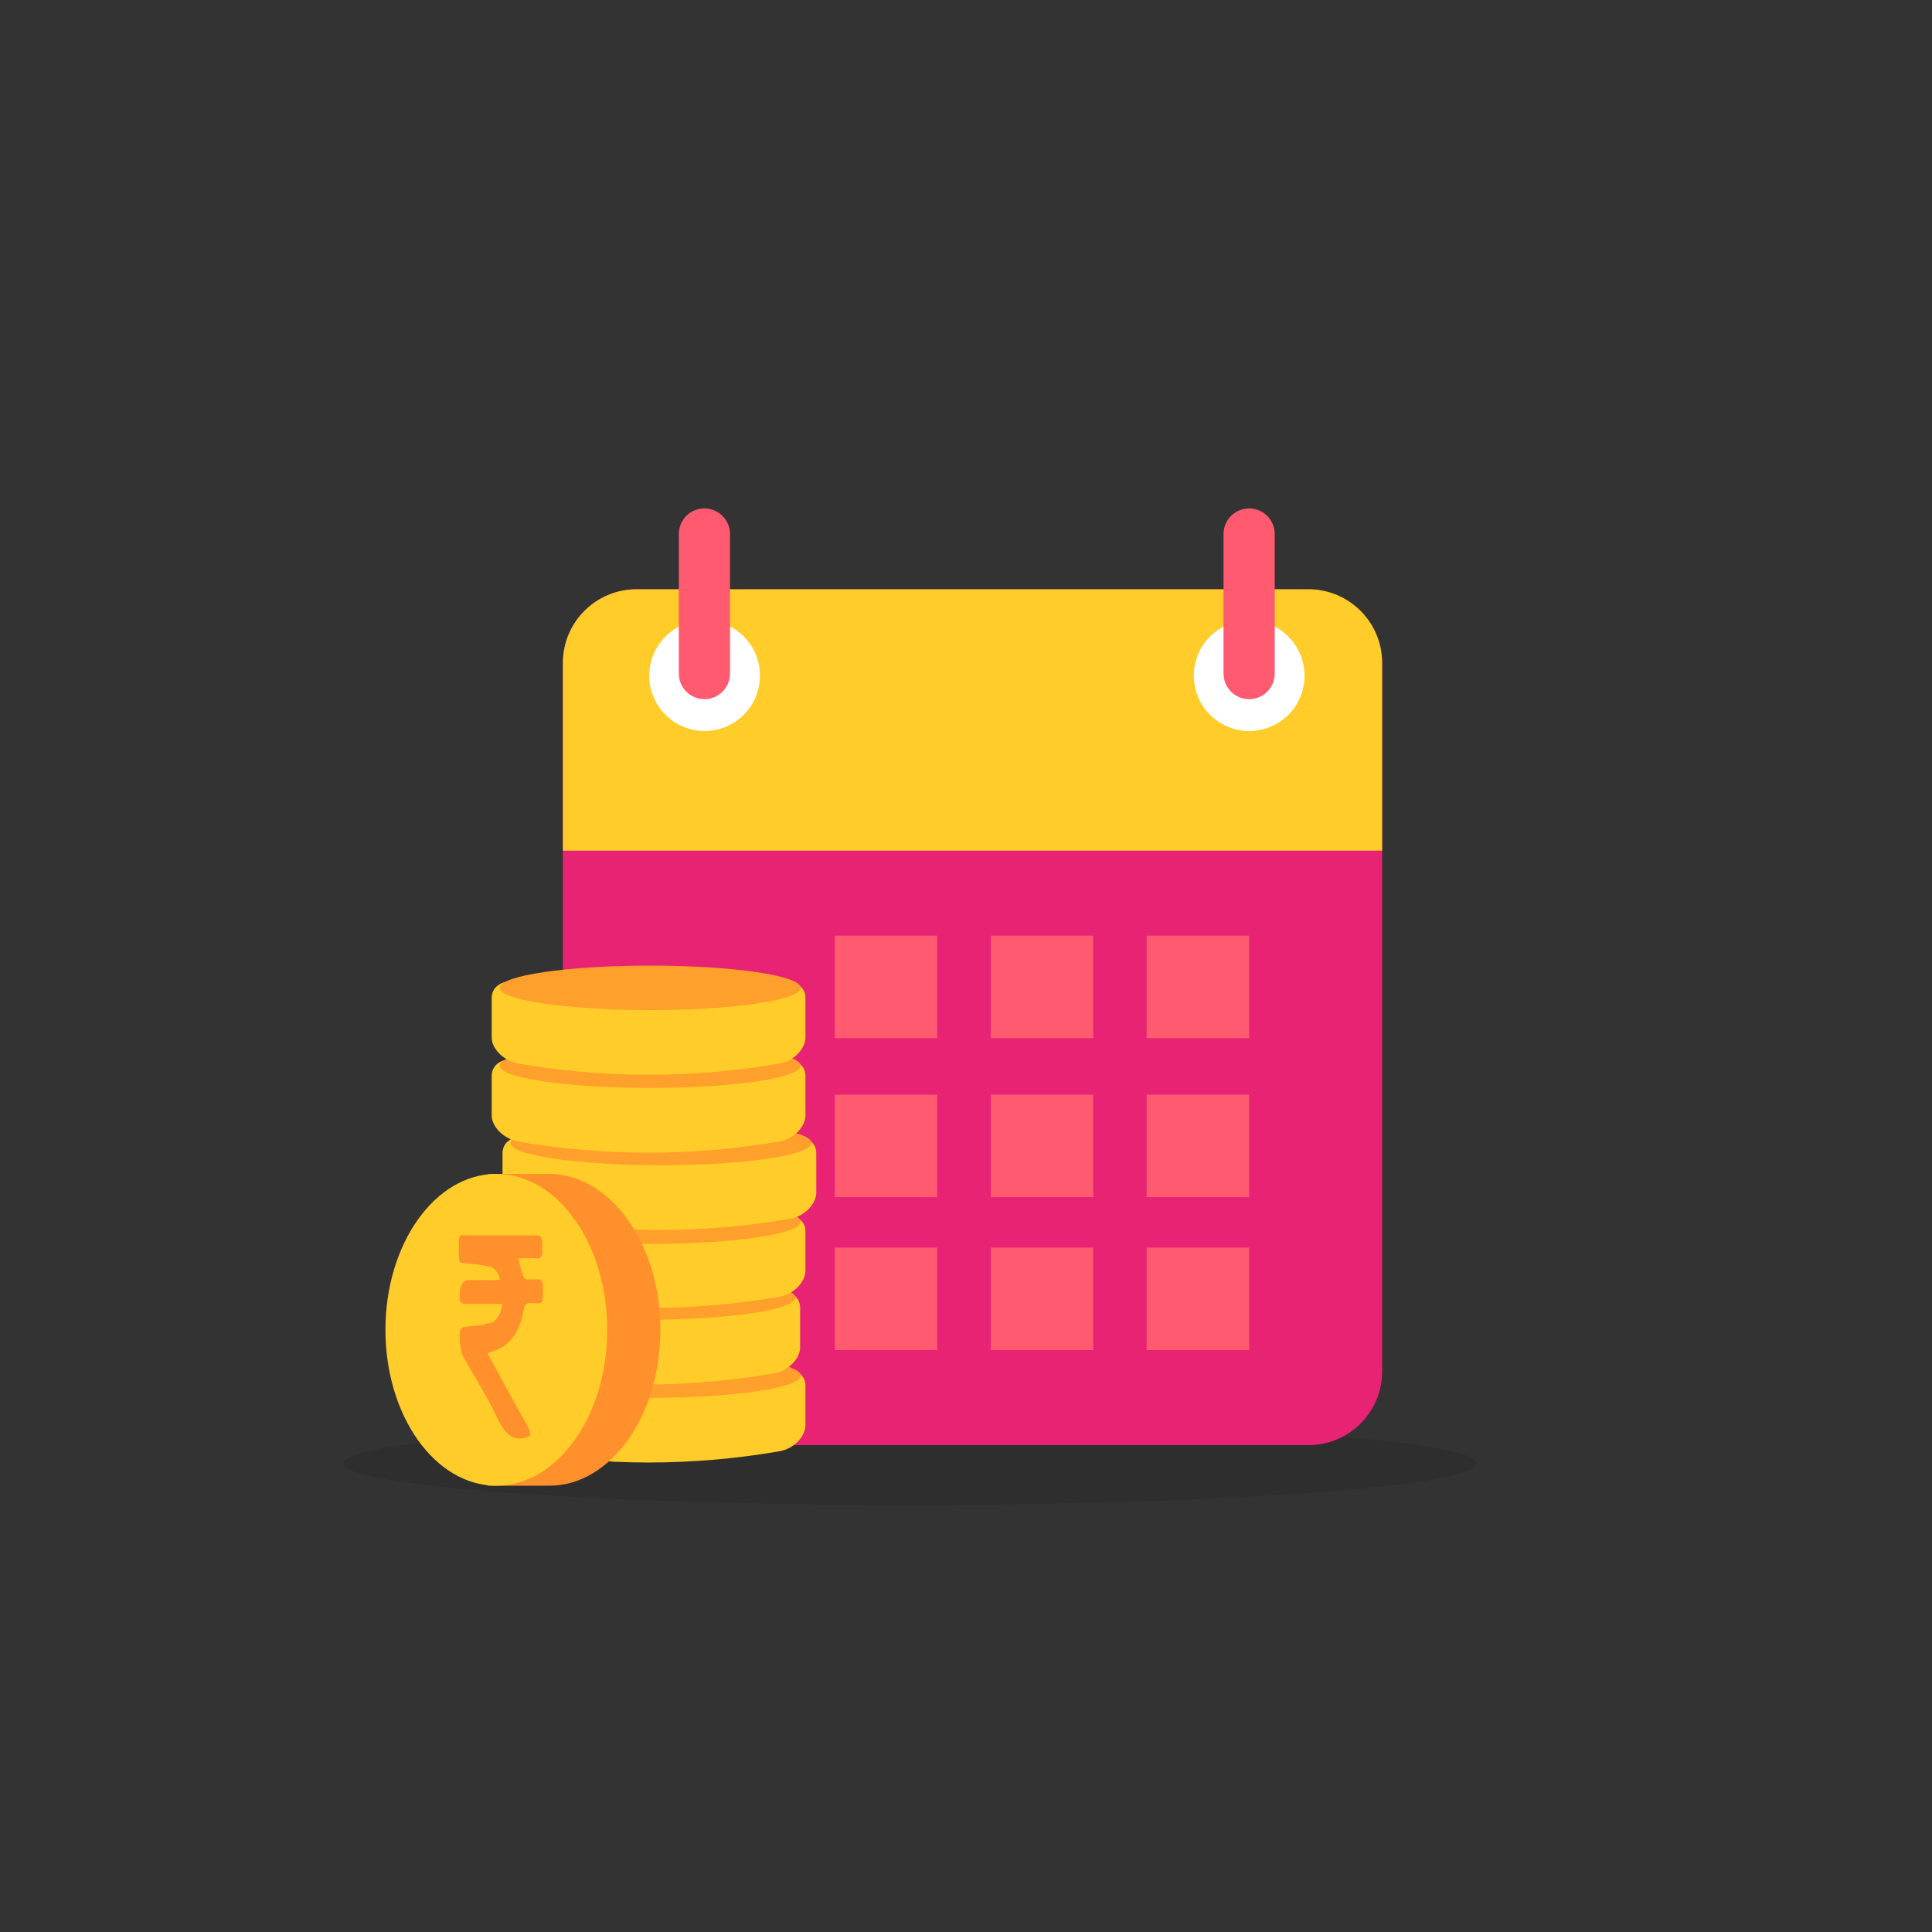 <?xml version="1.0" encoding="UTF-8"?>
<svg id="Layer_1" data-name="Layer 1" xmlns="http://www.w3.org/2000/svg" viewBox="0 0 200 200">
  <rect x="0" y="0" width="200" height="200" fill="#333333" stroke="none"/>
  <defs>
    <style>
      .cls-1 {
        fill: #020202;
        opacity: .1;
      }

      .cls-2 {
        fill: #ff9f2c;
      }

      .cls-3 {
        fill: #fff;
      }

      .cls-4 {
        fill: #ffcc29;
      }

      .cls-5 {
        fill: #e82374;
      }

      .cls-6 {
        fill: #ff5a70;
      }

      .cls-7 {
        fill: #ff902c;
      }
    </style>
  </defs>
  <ellipse class="cls-1" cx="94.19" cy="151.5" rx="58.66" ry="4.3"/>
  <g>
    <rect class="cls-5" x="58.27" y="61" width="84.81" height="88.6" rx="7.63" ry="7.63"/>
    <path class="cls-4" d="M143.08,88.06v-19.43c0-4.22-3.42-7.63-7.63-7.63H65.9c-4.22,0-7.63,3.42-7.63,7.63v19.43h84.81Z"/>
    <g>
      <rect class="cls-6" x="118.7" y="129.15" width="10.61" height="10.61"/>
      <rect class="cls-6" x="70.27" y="129.15" width="10.61" height="10.61"/>
      <rect class="cls-6" x="86.41" y="129.15" width="10.61" height="10.61"/>
      <rect class="cls-6" x="102.56" y="129.15" width="10.61" height="10.61"/>
      <rect class="cls-6" x="118.7" y="113.32" width="10.61" height="10.61"/>
      <rect class="cls-6" x="70.27" y="113.32" width="10.61" height="10.61"/>
      <rect class="cls-6" x="86.41" y="113.32" width="10.61" height="10.61"/>
      <rect class="cls-6" x="102.56" y="113.32" width="10.61" height="10.61"/>
      <rect class="cls-6" x="118.7" y="96.86" width="10.61" height="10.61"/>
      <rect class="cls-6" x="86.41" y="96.86" width="10.61" height="10.61"/>
      <rect class="cls-6" x="102.56" y="96.86" width="10.61" height="10.61"/>
    </g>
    <circle class="cls-3" cx="72.94" cy="69.95" r="5.73" transform="translate(-7.43 131.21) rotate(-81.12)"/>
    <circle class="cls-3" cx="129.31" cy="69.95" r="5.73" transform="translate(39.55 186.38) rotate(-80.78)"/>
    <g>
      <path class="cls-6" d="M72.92,72.38h0c-1.46,0-2.65-1.19-2.65-2.65v-14.45c0-1.46,1.19-2.65,2.65-2.65h0c1.46,0,2.65,1.19,2.65,2.65v14.45c0,1.46-1.19,2.65-2.65,2.65Z"/>
      <path class="cls-6" d="M129.31,72.38h0c-1.46,0-2.65-1.19-2.65-2.65v-14.45c0-1.46,1.19-2.65,2.65-2.65h0c1.46,0,2.65,1.19,2.65,2.65v14.45c0,1.46-1.19,2.65-2.65,2.65Z"/>
    </g>
  </g>
  <g>
    <g>
      <g>
        <g>
          <path class="cls-4" d="M83.38,143.44v4.1c0,1.18-1.25,2.5-2.78,2.71-8.9,1.53-18.02,1.53-26.92,0-1.53-.28-2.78-1.53-2.78-2.71v-4.1c0-1.25,1.25-1.95,2.78-1.67,8.9,1.53,18.02,1.53,26.92,0,1.53-.28,2.78,.42,2.78,1.67Z"/>
          <path class="cls-2" d="M67.31,140.1c8.61,0,15.58,1.03,15.58,2.3s-6.98,2.3-15.58,2.3-15.58-1.03-15.58-2.3,6.98-2.3,15.58-2.3Z"/>
        </g>
        <g>
          <path class="cls-4" d="M82.83,135.37v4.1c0,1.18-1.25,2.5-2.78,2.71-8.9,1.53-18.02,1.53-26.92,0-1.53-.28-2.78-1.53-2.78-2.71v-4.1c0-1.25,1.25-1.95,2.78-1.67,8.9,1.53,18.02,1.53,26.92,0,1.53-.28,2.78,.42,2.78,1.67Z"/>
          <ellipse class="cls-2" cx="66.76" cy="134.32" rx="15.58" ry="2.3"/>
        </g>
        <g>
          <path class="cls-4" d="M83.38,127.44v4.1c0,1.18-1.25,2.5-2.78,2.71-8.9,1.53-18.02,1.53-26.92,0-1.53-.28-2.78-1.53-2.78-2.71v-4.1c0-1.25,1.25-1.95,2.78-1.67,8.9,1.53,18.02,1.53,26.92,0,1.53-.28,2.78,.49,2.78,1.67Z"/>
          <path class="cls-2" d="M67.31,124.17c8.61,0,15.58,1.03,15.58,2.3s-6.98,2.3-15.58,2.3-15.58-1.03-15.58-2.3,6.98-2.3,15.58-2.3Z"/>
        </g>
        <g>
          <path class="cls-4" d="M84.5,119.37v4.1c0,1.18-1.25,2.5-2.78,2.71-8.9,1.53-18.02,1.53-26.92,0-1.53-.28-2.78-1.53-2.78-2.71v-4.1c0-1.25,1.25-1.95,2.78-1.67,8.9,1.53,18.02,1.53,26.92,0,1.53-.28,2.78,.42,2.78,1.67Z"/>
          <ellipse class="cls-2" cx="68.43" cy="118.32" rx="15.58" ry="2.3"/>
        </g>
        <g>
          <path class="cls-4" d="M83.38,111.37v4.1c0,1.18-1.25,2.5-2.78,2.71-8.9,1.53-18.02,1.53-26.92,0-1.53-.28-2.78-1.53-2.78-2.71v-4.1c0-1.25,1.25-1.95,2.78-1.67,8.9,1.53,18.02,1.53,26.92,0,1.53-.28,2.78,.42,2.78,1.67Z"/>
          <ellipse class="cls-2" cx="67.31" cy="110.32" rx="15.58" ry="2.3"/>
        </g>
        <g>
          <path class="cls-4" d="M83.38,103.3v4.1c0,1.18-1.25,2.5-2.78,2.71-8.9,1.53-18.02,1.53-26.92,0-1.53-.28-2.78-1.53-2.78-2.71v-4.1c0-1.25,1.25-1.95,2.78-1.67,8.9,1.53,18.02,1.53,26.92,0,1.53-.28,2.78,.42,2.78,1.67Z"/>
          <path class="cls-2" d="M67.31,99.96c8.61,0,15.58,1.03,15.58,2.3s-6.98,2.3-15.58,2.3-15.58-1.03-15.58-2.3,6.98-2.3,15.58-2.3Z"/>
        </g>
      </g>
      <path class="cls-7" d="M68.36,137.66c0,8.9-5.15,16.14-11.48,16.14h-6.4s-5.08-9.25-5.08-16.14,5.15-16.14,5.15-16.14h6.33c6.33,.07,11.48,7.24,11.48,16.14Z"/>
      <ellipse class="cls-4" cx="51.38" cy="137.66" rx="11.48" ry="16.14"/>
    </g>
    <path class="cls-7" d="M52,134.98h-3.91c-.36,0-.51-.22-.51-.8q0-1.67,1.01-1.67h2.68c.14,0,.29,0,.51-.07-.22-.8-.65-1.23-1.09-1.3-.8-.22-1.59-.29-2.39-.36-.8-.07-.8,0-.8-1.23,0-1.96-.07-1.67,1.09-1.67h6.89c.51,0,.65,.22,.65,.94v.58c.07,.65-.14,.94-.58,.87-.65-.07-1.23,0-1.88,0,.14,.65,.29,1.3,.51,1.88,.07,.14,.22,.29,.36,.29h1.23c.29,0,.43,.22,.43,.65,0,2.1,.07,1.81-1.01,1.81-.22,0-.43-.07-.58,0-.14,.07-.36,.29-.36,.51-.43,2.68-1.67,3.99-3.26,4.49-.14,.07-.29,.07-.43,.14l-.07,.07c.07,.14,.14,.29,.22,.43,1.3,2.39,2.61,4.86,3.99,7.25,.14,.22,.14,.51,.22,.8-.14,.07-.29,.22-.51,.22-1.23,.36-2.1-.29-2.9-1.96-1.09-2.32-2.39-4.35-3.62-6.52-.22-.43-.43-2.25-.22-2.68,.07-.22,.36-.29,.51-.29,.72-.14,1.52-.07,2.25-.36,.8,0,1.38-.72,1.59-2.03Z"/>
  </g>
</svg>